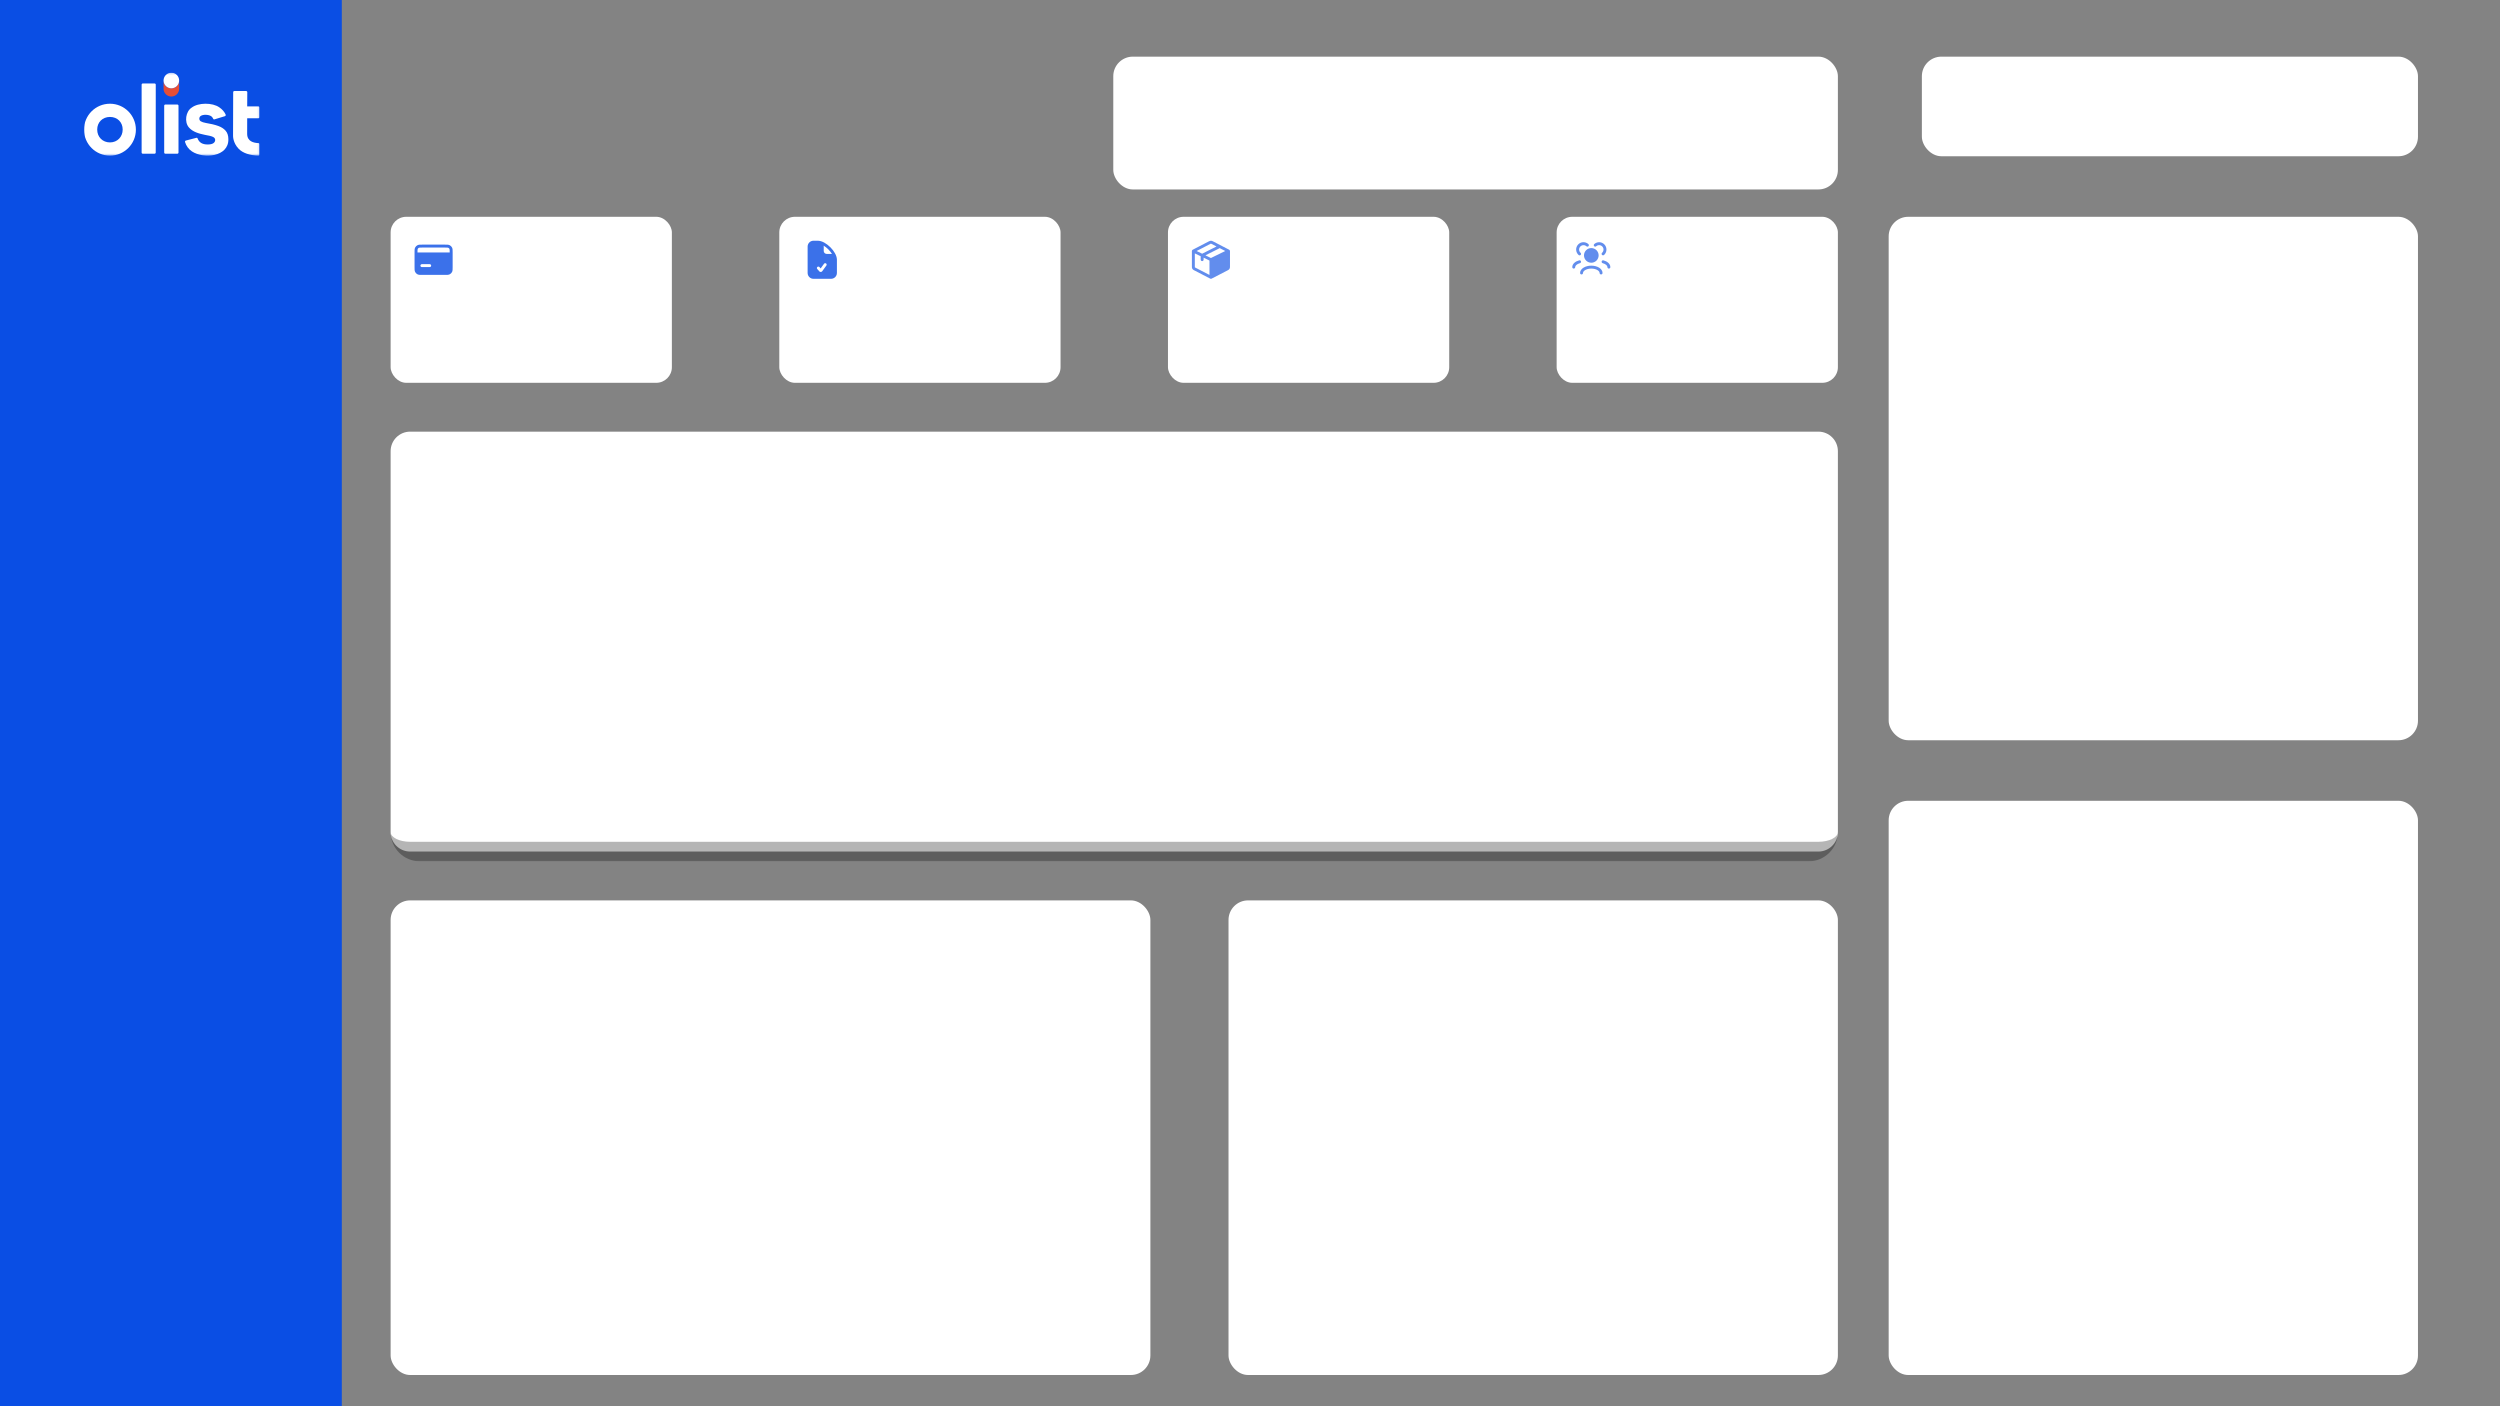 <svg width="1280" height="720" viewBox="0 0 1280 720" fill="none" xmlns="http://www.w3.org/2000/svg">
<rect x="0" y="0" width="1280" height="720" fill="#333333" stroke="none"/>
<rect width="1280" height="720" fill="#E4E4E4" fill-opacity="0.45"/>
<rect width="175" height="720" fill="#0A4EE4"/>
<g clip-path="url(#clip0_42_58)">
<mask id="mask0_42_58" style="mask-type:luminance" maskUnits="userSpaceOnUse" x="43" y="37" width="90" height="43">
<path d="M132.893 37.232H43V79.684H132.893V37.232Z" fill="white"/>
</mask>
<g mask="url(#mask0_42_58)">
<path d="M132.281 60.546H126.565L126.544 68.541C126.544 72.386 129.824 73.168 132.312 73.271C132.639 73.284 132.893 73.557 132.893 73.884V79.062C132.893 79.41 132.607 79.684 132.259 79.676C127.951 79.573 124.365 78.408 122.226 76.211C119.232 73.135 119.301 69.62 119.324 69.311L119.388 47.212C119.388 46.874 119.664 46.601 120.001 46.601H126C126.34 46.601 126.616 46.879 126.613 47.219L126.562 54.484H132.277C132.616 54.484 132.89 54.759 132.89 55.099V59.934C132.89 60.272 132.616 60.546 132.277 60.546" fill="white"/>
<path d="M79.733 78.106L79.749 43.341C79.749 43.003 79.475 42.727 79.136 42.727H73.125C72.787 42.727 72.513 43.001 72.513 43.34V78.105C72.513 78.443 72.787 78.717 73.125 78.717H79.12C79.458 78.717 79.733 78.443 79.733 78.105" fill="white"/>
<path d="M111.829 64.522C109.989 63.831 107.549 63.309 105.391 62.956C104.323 62.767 103.469 62.492 102.855 62.138C101.802 61.601 101.787 59.937 102.825 59.333C104.005 58.533 106.882 58.607 108.099 59.505C108.565 59.781 108.938 60.287 109.206 60.891C109.296 61.095 109.521 61.2 109.733 61.136L115.148 59.487C115.509 59.377 115.682 58.971 115.519 58.63C114.837 57.186 113.776 55.959 112.328 54.99C108.792 52.44 101.498 52.476 98.114 55.122C95.082 57.078 94.326 62.432 96.67 65.192C98.652 67.558 101.85 68.405 104.949 69.059C104.959 69.06 104.969 69.062 104.98 69.065C106.328 69.275 108.633 69.729 109.36 70.267C110.511 70.954 110.392 72.547 109.286 73.288C108.667 73.746 107.665 73.977 106.31 73.977C103.691 73.974 101.94 73.022 101.15 70.819C101.076 70.612 100.841 70.487 100.63 70.542L95.174 71.954C94.837 72.041 94.637 72.392 94.739 72.726C95.351 74.713 96.537 76.36 98.273 77.52C104.106 81.437 117.115 80.432 116.925 71.253C116.925 69.463 116.455 68.012 115.527 66.945C114.619 65.9 113.374 65.086 111.827 64.524" fill="white"/>
<path d="M84.068 54.125V78.106C84.068 78.445 84.343 78.719 84.681 78.719H90.781C91.119 78.719 91.393 78.445 91.393 78.106V54.125C91.393 53.786 91.119 53.512 90.781 53.512H84.681C84.343 53.512 84.068 53.786 84.068 54.125Z" fill="white"/>
<path d="M87.731 45.212C85.527 45.212 83.742 43.425 83.742 41.223V45.435C83.742 47.639 85.528 49.425 87.731 49.425C89.933 49.425 91.72 47.638 91.72 45.435V41.223C91.72 43.427 89.933 45.212 87.731 45.212Z" fill="#E64E36"/>
<path d="M87.731 45.212C89.935 45.212 91.72 43.425 91.72 41.223C91.72 39.02 89.935 37.232 87.731 37.232C85.527 37.232 83.742 39.019 83.742 41.221C83.742 43.425 85.528 45.21 87.731 45.21" fill="white"/>
<path d="M56.314 72.918C52.521 72.918 49.766 70.146 49.766 66.324C49.766 62.586 52.521 59.873 56.314 59.873C60.108 59.873 62.812 62.586 62.812 66.324C62.812 70.062 60.079 72.918 56.314 72.918ZM56.288 53.107C48.95 53.107 43 59.057 43 66.395C43 73.733 48.95 79.683 56.288 79.683C63.626 79.683 69.576 73.733 69.576 66.395C69.576 59.057 63.626 53.105 56.288 53.105" fill="white"/>
</g>
</g>
<rect x="570" y="29" width="371" height="68" rx="10" fill="white"/>
<rect x="984" y="29" width="254" height="51" rx="10" fill="white"/>
<rect x="967" y="410" width="271" height="294" rx="10" fill="white"/>
<rect x="967" y="111" width="271" height="268" rx="10" fill="white"/>
<rect x="200" y="461" width="389" height="243" rx="10" fill="white"/>
<rect x="629" y="461" width="312" height="243" rx="10" fill="white"/>
<mask id="path-16-outside-1_42_58" maskUnits="userSpaceOnUse" x="200" y="221" width="741" height="220" fill="black">
<rect fill="white" x="200" y="221" width="741" height="220"/>
<path d="M200 231C200 225.477 204.477 221 210 221H931C936.523 221 941 225.477 941 231V426C941 431.523 936.523 436 931 436H210C204.477 436 200 431.523 200 426V231Z"/>
</mask>
<path d="M200 231C200 225.477 204.477 221 210 221H931C936.523 221 941 225.477 941 231V426C941 431.523 936.523 436 931 436H210C204.477 436 200 431.523 200 426V231Z" fill="white"/>
<path d="M200 221H941H200ZM941 426C941 434.284 934.284 441 926 441H215C206.716 441 200 434.284 200 426C200 428.761 204.477 431 210 431H931C936.523 431 941 428.761 941 426ZM200 436V221V436ZM941 221V436V221Z" fill="black" fill-opacity="0.29" mask="url(#path-16-outside-1_42_58)"/>
<rect x="797" y="111" width="144" height="85" rx="8" fill="white"/>
<path d="M808.5 127.765C808.5 127.33 808.626 126.905 808.862 126.541C809.098 126.176 809.435 125.888 809.831 125.711C810.228 125.533 810.667 125.475 811.096 125.541C811.526 125.608 811.926 125.798 812.25 126.088C812.398 126.219 812.593 126.286 812.791 126.274C812.988 126.263 813.174 126.173 813.306 126.026C813.438 125.878 813.506 125.684 813.496 125.486C813.485 125.288 813.397 125.102 813.25 124.97C812.884 124.638 812.455 124.382 811.989 124.216C811.524 124.051 811.03 123.979 810.536 124.005C810.042 124.031 809.559 124.155 809.113 124.368C808.667 124.582 808.268 124.882 807.939 125.25C807.609 125.618 807.356 126.048 807.193 126.515C807.03 126.982 806.961 127.476 806.99 127.969C807.019 128.463 807.145 128.946 807.362 129.39C807.578 129.835 807.88 130.232 808.25 130.56C808.398 130.691 808.593 130.758 808.791 130.746C808.988 130.735 809.174 130.645 809.306 130.498C809.438 130.35 809.506 130.156 809.496 129.958C809.485 129.76 809.397 129.574 809.25 129.442C809.014 129.231 808.824 128.973 808.695 128.683C808.566 128.394 808.499 128.081 808.5 127.765ZM818.75 124.015C817.827 124.014 816.937 124.354 816.25 124.97C816.103 125.102 816.015 125.288 816.004 125.486C815.994 125.684 816.062 125.878 816.194 126.026C816.326 126.173 816.512 126.263 816.709 126.274C816.907 126.286 817.102 126.219 817.25 126.088C817.695 125.69 818.28 125.485 818.876 125.518C819.471 125.551 820.03 125.82 820.428 126.265C820.825 126.71 821.03 127.295 820.997 127.891C820.964 128.486 820.695 129.045 820.25 129.443C820.109 129.577 820.026 129.761 820.018 129.956C820.011 130.15 820.079 130.34 820.209 130.485C820.339 130.63 820.52 130.719 820.715 130.733C820.909 130.747 821.101 130.685 821.25 130.56C821.816 130.053 822.215 129.387 822.394 128.649C822.573 127.911 822.524 127.136 822.253 126.426C821.982 125.717 821.502 125.107 820.877 124.676C820.251 124.245 819.509 124.015 818.75 124.015Z" fill="#628DED"/>
<path d="M814.75 127.015C814.258 127.015 813.77 127.112 813.315 127.3C812.86 127.488 812.447 127.765 812.098 128.113C811.75 128.461 811.474 128.874 811.285 129.329C811.097 129.784 811 130.272 811 130.765C811 131.257 811.097 131.745 811.285 132.2C811.474 132.655 811.75 133.068 812.098 133.416C812.447 133.764 812.86 134.041 813.315 134.229C813.77 134.418 814.258 134.515 814.75 134.515C815.745 134.515 816.698 134.119 817.402 133.416C818.105 132.713 818.5 131.759 818.5 130.765C818.5 129.77 818.105 128.816 817.402 128.113C816.698 127.41 815.745 127.015 814.75 127.015ZM808.94 134.741C809.035 134.716 809.125 134.672 809.203 134.613C809.282 134.553 809.348 134.479 809.398 134.394C809.447 134.308 809.48 134.214 809.493 134.117C809.507 134.019 809.501 133.92 809.476 133.825C809.451 133.729 809.408 133.64 809.348 133.561C809.288 133.483 809.214 133.417 809.129 133.367C809.044 133.317 808.95 133.285 808.852 133.271C808.755 133.258 808.655 133.264 808.56 133.289C807.59 133.544 806.724 133.971 806.086 134.545C805.446 135.12 805 135.881 805 136.765C805 136.963 805.079 137.154 805.22 137.295C805.36 137.436 805.551 137.515 805.75 137.515C805.949 137.515 806.14 137.436 806.28 137.295C806.421 137.154 806.5 136.963 806.5 136.765C806.5 136.419 806.67 136.036 807.09 135.66C807.51 135.282 808.144 134.951 808.94 134.741ZM820.94 133.29C820.751 133.247 820.552 133.28 820.386 133.381C820.221 133.482 820.101 133.644 820.051 133.831C820.002 134.019 820.028 134.219 820.123 134.388C820.217 134.557 820.374 134.683 820.56 134.74C821.356 134.95 821.99 135.282 822.41 135.66C822.83 136.036 823 136.42 823 136.765C823 136.963 823.079 137.154 823.22 137.295C823.36 137.436 823.551 137.515 823.75 137.515C823.949 137.515 824.14 137.436 824.28 137.295C824.421 137.154 824.5 136.963 824.5 136.765C824.5 135.881 824.054 135.12 823.414 134.545C822.776 133.971 821.91 133.544 820.94 133.29ZM814.75 136.015C813.257 136.015 811.869 136.377 810.829 137.001C809.804 137.616 809 138.57 809 139.765C809 139.963 809.079 140.154 809.22 140.295C809.36 140.436 809.551 140.515 809.75 140.515C809.949 140.515 810.14 140.436 810.28 140.295C810.421 140.154 810.5 139.963 810.5 139.765C810.5 139.303 810.816 138.758 811.6 138.287C812.37 137.825 813.482 137.515 814.75 137.515C816.018 137.515 817.13 137.825 817.9 138.287C818.684 138.757 819 139.304 819 139.765C819 139.963 819.079 140.154 819.22 140.295C819.36 140.436 819.551 140.515 819.75 140.515C819.949 140.515 820.14 140.436 820.28 140.295C820.421 140.154 820.5 139.963 820.5 139.765C820.5 138.57 819.696 137.615 818.671 137.001C817.631 136.377 816.243 136.015 814.75 136.015Z" fill="#628DED"/>
<rect x="598" y="111" width="144" height="85" rx="8" fill="white"/>
<g opacity="0.8" clip-path="url(#clip1_42_58)">
<g clip-path="url(#clip2_42_58)">
<path d="M619.669 123.282C619.887 123.239 620.112 123.239 620.331 123.282C620.582 123.33 620.81 123.449 621.022 123.559L621.075 123.587L629.345 127.867C629.467 127.93 629.569 128.026 629.641 128.143C629.712 128.261 629.75 128.396 629.75 128.533V136.431C629.75 136.714 629.752 137.014 629.657 137.293C629.573 137.536 629.439 137.758 629.262 137.945C629.057 138.159 628.789 138.296 628.539 138.425L628.476 138.458L620.345 142.666C620.238 142.721 620.12 142.75 620 142.75C619.88 142.75 619.762 142.721 619.655 142.666L611.524 138.458L611.461 138.425C611.211 138.296 610.943 138.159 610.738 137.945C610.561 137.758 610.427 137.536 610.343 137.293C610.248 137.013 610.249 136.713 610.25 136.43V128.533C610.25 128.396 610.288 128.261 610.359 128.143C610.431 128.026 610.533 127.93 610.655 127.867L618.924 123.587L618.977 123.56C619.19 123.449 619.417 123.33 619.669 123.282ZM619.895 124.778C619.8 124.823 619.706 124.87 619.613 124.919L612.668 128.514L615.495 129.898L622.851 126.195L620.386 124.919C620.293 124.87 620.199 124.823 620.104 124.778L620.046 124.754M624.496 127.046L617.186 130.726L620 132.102L627.332 128.514L624.496 127.046ZM619.25 140.766V133.406L616.25 131.937V132.937C616.25 133.136 616.171 133.327 616.03 133.467C615.89 133.608 615.699 133.687 615.5 133.687C615.301 133.687 615.11 133.608 614.97 133.467C614.829 133.327 614.75 133.136 614.75 132.937V131.203L611.75 129.735V136.359C611.75 136.546 611.75 136.653 611.755 136.734L611.764 136.812C611.777 136.847 611.796 136.879 611.821 136.907C611.826 136.911 611.842 136.924 611.885 136.949C611.953 136.991 612.048 137.039 612.213 137.125L619.25 140.766Z" fill="#3B71E9"/>
</g>
</g>
<rect x="399" y="111" width="144" height="85" rx="8" fill="white"/>
<g opacity="0.8" clip-path="url(#clip3_42_58)">
<path d="M416.5 123.25C415.704 123.25 414.941 123.566 414.379 124.129C413.816 124.691 413.5 125.454 413.5 126.25V139.75C413.5 140.546 413.816 141.309 414.379 141.871C414.941 142.434 415.704 142.75 416.5 142.75H425.5C426.296 142.75 427.059 142.434 427.621 141.871C428.184 141.309 428.5 140.546 428.5 139.75V133C428.5 131.918 428.108 130.774 427.517 129.697C426.92 128.611 426.093 127.544 425.153 126.605C424.213 125.666 423.145 124.835 422.055 124.237C420.973 123.643 419.821 123.25 418.728 123.25H416.5ZM424.092 127.665C424.812 128.38 425.447 129.176 425.982 130.038C425.823 130.012 425.661 130 425.5 130H423.25C422.852 130 422.471 129.842 422.189 129.561C421.908 129.279 421.75 128.898 421.75 128.5V126.25C421.75 126.087 421.737 125.927 421.711 125.77C422.533 126.27 423.351 126.924 424.092 127.665ZM422.94 134.893C423.101 135.01 423.209 135.186 423.24 135.382C423.272 135.578 423.224 135.779 423.107 135.94L420.997 138.848C420.911 138.966 420.799 139.063 420.671 139.133C420.542 139.202 420.399 139.241 420.253 139.248C420.107 139.255 419.962 139.228 419.827 139.171C419.693 139.114 419.573 139.028 419.476 138.918L418.436 137.738C418.305 137.589 418.238 137.393 418.251 137.194C418.263 136.996 418.355 136.81 418.504 136.679C418.653 136.548 418.849 136.481 419.048 136.494C419.246 136.506 419.432 136.598 419.563 136.747L420.169 137.436L421.893 135.06C422.01 134.899 422.186 134.791 422.382 134.76C422.578 134.728 422.779 134.776 422.94 134.893Z" fill="#0A4EE4"/>
</g>
<rect x="200" y="111" width="144" height="85" rx="8" fill="white"/>
<path opacity="0.8" d="M227.83 125.25H216.17C215.636 125.25 215.19 125.25 214.825 125.28C214.445 125.31 214.089 125.378 213.751 125.55C213.234 125.813 212.814 126.233 212.55 126.75C212.378 127.088 212.31 127.444 212.28 127.824C212.25 128.189 212.25 128.634 212.25 129.169V136.829C212.25 137.364 212.25 137.809 212.28 138.174C212.31 138.554 212.378 138.91 212.55 139.247C212.813 139.765 213.234 140.186 213.751 140.45C214.088 140.621 214.445 140.688 214.824 140.72C215.188 140.749 215.634 140.749 216.166 140.749H227.834C228.367 140.749 228.812 140.749 229.175 140.719C229.555 140.689 229.911 140.621 230.248 140.449C230.766 140.185 231.187 139.765 231.451 139.247C231.622 138.91 231.689 138.554 231.721 138.175C231.75 137.811 231.75 137.366 231.75 136.833V129.166C231.75 128.633 231.75 128.188 231.72 127.824C231.69 127.444 231.622 127.088 231.45 126.751C231.186 126.234 230.765 125.813 230.248 125.55C229.911 125.378 229.554 125.31 229.174 125.28C228.811 125.25 228.363 125.25 227.83 125.25ZM214.433 126.886C214.523 126.84 214.661 126.798 214.948 126.775C215.244 126.751 215.628 126.75 216.201 126.75H227.801C228.374 126.75 228.758 126.75 229.053 126.775C229.34 126.798 229.477 126.84 229.568 126.886C229.804 127.006 229.995 127.198 230.115 127.432C230.161 127.522 230.203 127.66 230.226 127.947C230.25 128.242 230.251 128.626 230.251 129.197V129.25H213.75V129.2C213.75 128.628 213.75 128.243 213.775 127.947C213.798 127.66 213.84 127.523 213.886 127.432C214.006 127.197 214.198 127.006 214.433 126.886ZM216 135.25H220C220.199 135.25 220.39 135.329 220.53 135.47C220.671 135.61 220.75 135.801 220.75 136C220.75 136.199 220.671 136.39 220.53 136.53C220.39 136.671 220.199 136.75 220 136.75H216C215.801 136.75 215.61 136.671 215.47 136.53C215.329 136.39 215.25 136.199 215.25 136C215.25 135.801 215.329 135.61 215.47 135.47C215.61 135.329 215.801 135.25 216 135.25Z" fill="#0A4EE4"/>
<defs>
<clipPath id="clip0_42_58">
<rect width="90" height="43" fill="white" transform="translate(43 37)"/>
</clipPath>
<clipPath id="clip1_42_58">
<rect width="24" height="24" fill="white" transform="translate(608 121)"/>
</clipPath>
<clipPath id="clip2_42_58">
<rect width="24" height="24" fill="white" transform="translate(608 121)"/>
</clipPath>
<clipPath id="clip3_42_58">
<rect width="24" height="24" fill="white" transform="translate(409 121)"/>
</clipPath>
</defs>
</svg>
